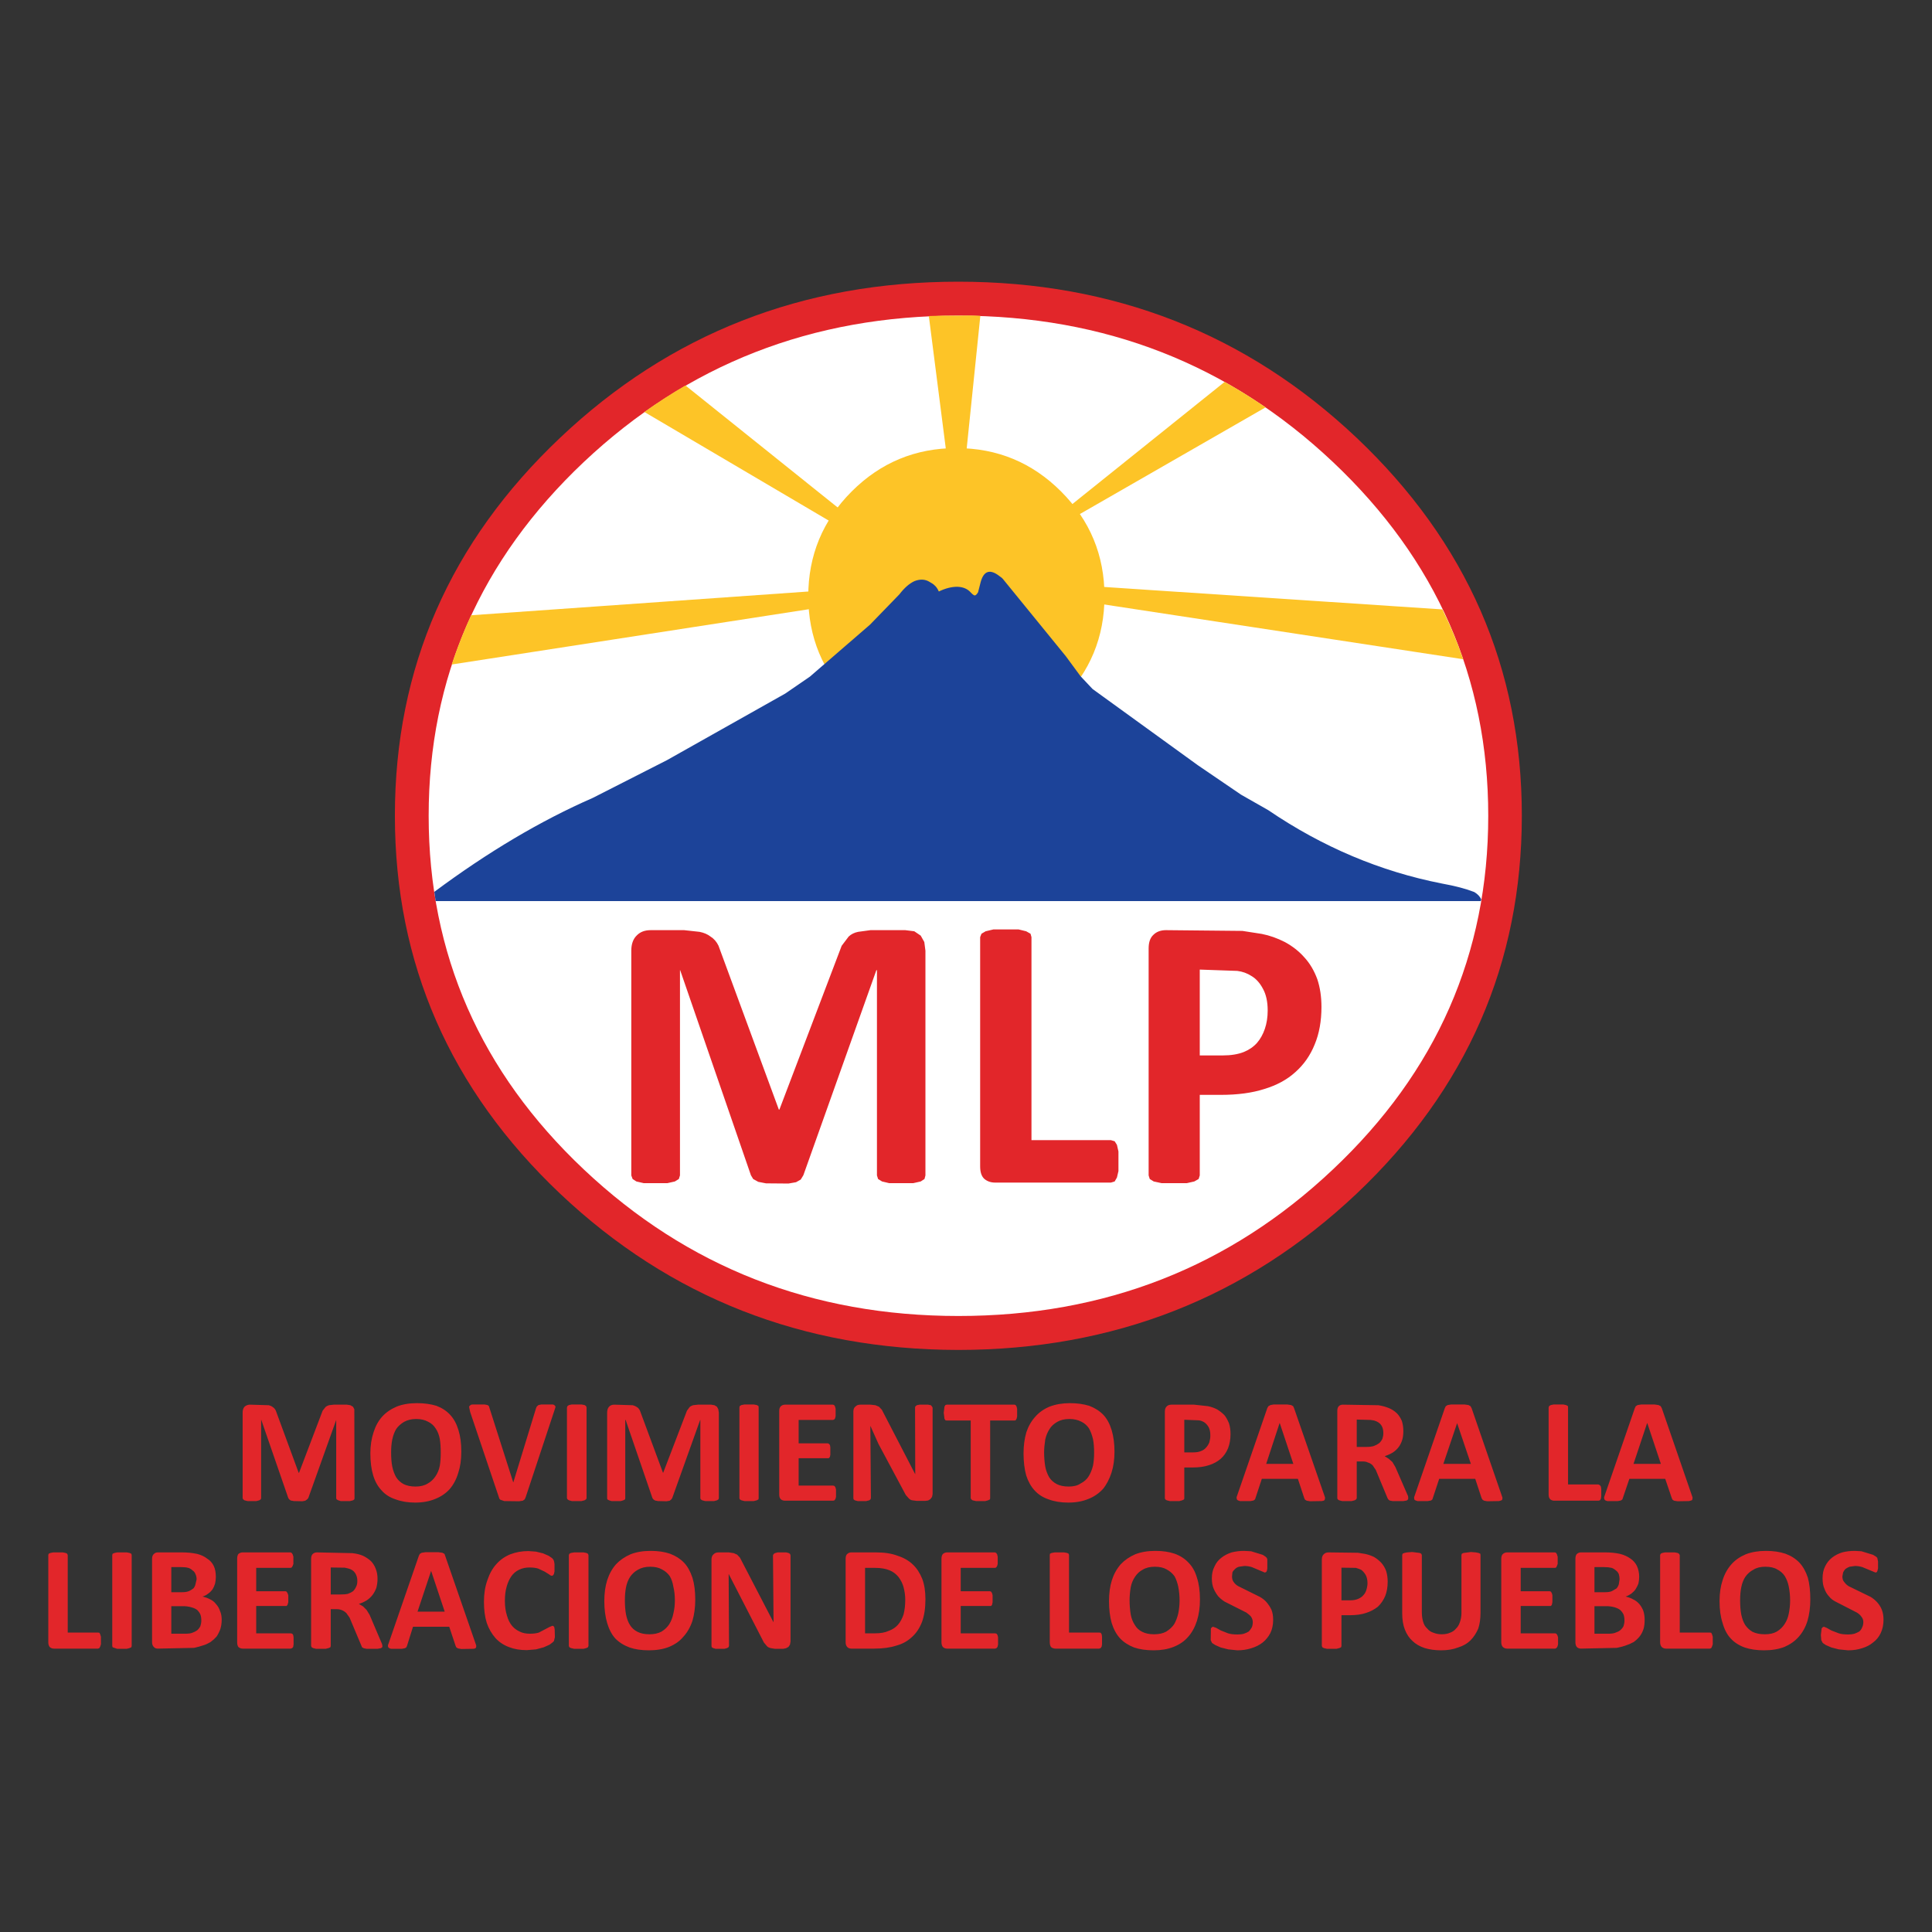 <svg xmlns="http://www.w3.org/2000/svg" xmlns:xlink="http://www.w3.org/1999/xlink" width="100%" height="100%" viewBox="0 0 512 512">
<rect x="0" y="0" width="512" height="512" fill="#333333" stroke="none"/>
<!-- Vectorization by Rodrigo Polo https://github.com/rodrigopolo/logotipos-politicos -->
<defs>
<g id="l5">
<path fill="#E2262A" stroke="none" d="M 359.5 316.35 Q 403.3 274.85 403.3 216.15 403.3 157.5 359.5 116 315.75 74.65 253.95 74.65 192.1 74.65 148.45 116 104.65 157.45 104.65 216.15 104.65 274.85 148.45 316.35 192.15 357.65 253.95 357.75 315.7 357.7 359.5 316.35 Z"/>
</g>
<g id="l4">
<path fill="#FFFFFF" stroke="none" d="M 353.25 309.9 Q 394.4 271.1 394.4 216.2 394.4 161.3 353.25 122.45 312.15 83.65 254 83.65 195.85 83.65 154.7 122.45 113.6 161.3 113.6 216.2 113.6 271.1 154.7 309.9 195.85 348.75 254 348.75 312.15 348.75 353.25 309.9 Z"/>
</g>
<g id="l3">
<path fill="#FDC427" stroke="none" d="M 214.2 158 Q 214.2 174.25 225.7 185.75 237.2 197.25 253.45 197.25 269.7 197.25 281.2 185.75 292.7 174.25 292.7 158 292.7 141.75 281.2 130.25 269.7 118.75 253.45 118.75 237.2 118.75 225.7 130.25 214.2 141.75 214.2 158 Z"/>
</g>
<g id="l2">
<path fill="#FDC427" stroke="none" d="M 253.95 83.65 Q 249.95 83.6 246.15 83.75 L 250.65 118.9 250.6 118.9 250.85 120.65 256 120.65 259.8 83.7 Q 257.25 83.55 253.95 83.65 M 387.75 174.7 Q 385.444 167.937 382.25 161.5 L 288 155.25 287.75 159.45 387.75 174.7 M 335.4 107.95 Q 329.95 104.25 324.55 101.2 L 284.1 133.65 284.05 133.6 282.05 135.25 283.6 137.75 286.05 136.3 286.05 136.3 335.4 107.95 M 222.15 139.45 L 224 136.1 181.65 102.15 Q 176.164 105.342 170.8 109.15 L 170.8 109.2 222.15 139.45 M 219.2 160.7 L 218.8 156.4 214.3 156.7 214.3 156.75 124.85 163.05 Q 122.008 169.183 119.7 176.1 L 219.2 160.7 Z"/>
</g>
<g id="l1">
<path fill="#1C4399" stroke="none" d="M 390.7 236.4 Q 387.4 235.1 382.15 234.15 357.65 229.35 336.1 214.7 L 328.9 210.6 317.45 202.8 289.55 182.6 286.35 179.2 282.45 173.9 265.75 153.4 265.45 153.1 264.9 152.7 Q 261.15 149.75 259.9 154.2 L 259.2 156.95 Q 258.7 157.8 258.3 157.8 257.95 157.75 257.25 157 255.95 155.55 253.65 155.5 251.4 155.5 248.8 156.75 248.3 155.65 247.7 155.15 247.35 154.75 246.25 154.15 244.55 153.15 242.35 154 240.3 154.95 238.35 157.5 L 230.55 165.55 214.65 179.3 208.1 183.8 176.75 201.45 157.1 211.45 Q 136.4 220.5 115.1 236.35 L 115.45 238.8 392.4 238.8 392.55 238.4 Q 392.1 237.25 390.7 236.4 Z"/>
</g>
<g id="l0">
<path fill="#E2262A" stroke="none" d="M 367.75 419.15 Q 367.75 417.65 367.35 416.35 366.9 415.1 366.05 414.15 365.15 413.2 364.1 412.6 362.95 412.05 361.75 411.8 L 359.85 411.5 352.05 411.4 Q 351.3 411.4 350.8 411.9 350.3 412.35 350.3 413.3 L 350.3 436.2 350.45 436.55 350.8 436.75 351.65 436.95 354.2 436.95 354.95 436.75 355.4 436.55 355.5 436.2 355.5 428.05 357.65 428.05 Q 360.25 428.05 362 427.45 363.75 426.9 365.15 425.8 366.4 424.6 367.1 422.95 367.75 421.3 367.75 419.15 M 359.3 415.5 Q 360.05 415.7 360.7 416 361.35 416.45 361.9 417.35 362.4 418.25 362.4 419.55 362.4 420.35 362.1 421.35 361.85 422.2 361.25 422.8 360.8 423.35 359.85 423.75 359 424.1 357.8 424.1 L 355.5 424.1 355.5 415.45 359.3 415.5 M 391.1 411.4 L 389.8 411.3 387.85 411.55 387.4 411.75 387.3 412.1 387.3 427.45 Q 387.3 428.7 386.9 429.85 386.55 430.95 385.85 431.6 385.25 432.35 384.25 432.7 383.35 433.1 382.05 433.1 380.9 433.1 379.9 432.7 378.9 432.4 378.25 431.6 377.45 430.9 377.15 429.8 376.8 428.7 376.8 427.15 L 376.8 412.1 376.65 411.75 376.25 411.55 374.25 411.3 372.9 411.4 372.15 411.55 371.7 411.75 371.6 412.1 371.6 427.6 Q 371.6 430.05 372.3 431.85 373.05 433.75 374.35 434.9 375.6 436.1 377.55 436.75 379.55 437.35 381.9 437.35 384.5 437.35 386.4 436.6 388.4 436 389.7 434.7 390.95 433.45 391.75 431.6 392.35 429.8 392.35 427.4 L 392.35 412.1 392.3 411.75 391.85 411.55 391.1 411.4 M 412.8 414.45 L 412.8 412.55 412.6 411.9 412.4 411.55 412.1 411.4 399.4 411.4 Q 398.8 411.4 398.3 411.8 397.85 412.2 397.85 413.1 L 397.85 435.2 Q 397.85 436.05 398.3 436.5 398.75 436.9 399.4 436.9 L 412.15 436.9 412.45 436.75 412.7 436.45 412.9 435.8 412.9 433.9 412.7 433.3 412.45 432.95 412.15 432.85 403 432.85 403 425.6 411 425.6 411.25 425.3 411.4 424.6 411.4 422.75 411.25 422.2 411 421.8 410.7 421.7 403 421.7 403 415.5 412.1 415.5 412.4 415.4 412.6 415 412.8 414.45 M 429.35 411.8 Q 427.55 411.4 425.4 411.4 L 418.95 411.4 Q 418.4 411.4 417.9 411.8 417.5 412.2 417.5 413.1 L 417.5 435.2 Q 417.5 436.05 417.9 436.5 418.35 436.9 418.95 436.9 L 428.5 436.7 Q 430.15 436.35 430.9 436.05 431.85 435.75 432.95 435.15 433.85 434.5 434.5 433.7 435.15 432.9 435.55 431.7 435.85 430.7 435.85 429.25 435.85 428 435.5 426.9 435.15 425.95 434.45 425.1 433.7 424.25 432.8 423.85 432.05 423.4 430.8 423.1 431.5 422.9 432.35 422.3 433.05 421.75 433.45 421.15 433.95 420.35 434.2 419.65 434.4 418.7 434.4 417.9 434.4 416.3 433.8 415 433.25 413.85 432.1 413.05 430.9 412.2 429.35 411.8 M 429.2 418.55 L 429 419.85 Q 428.8 420.5 428.4 420.95 L 427.2 421.65 Q 426.55 421.95 425.4 421.95 L 422.55 421.95 422.55 415.3 425.15 415.3 Q 426.25 415.3 427.1 415.5 427.7 415.7 428.25 416.2 428.7 416.5 429 417.15 429.2 417.85 429.2 418.55 M 422.55 432.95 L 422.55 425.65 425.65 425.65 Q 426.85 425.65 427.9 425.95 428.85 426.25 429.35 426.65 429.95 427.2 430.25 427.85 430.5 428.5 430.5 429.45 430.5 430.2 430.25 430.95 429.95 431.55 429.35 432.05 428.95 432.4 428.05 432.7 427.4 432.95 426.3 432.95 L 422.55 432.95 M 453.7 433.1 L 453.5 432.7 453.15 432.65 445.15 432.65 445.15 412.1 444.95 411.75 444.6 411.55 443.8 411.4 441.25 411.4 440.5 411.55 440.1 411.75 439.95 412.1 439.95 435.2 Q 439.95 436.05 440.4 436.5 440.85 436.9 441.5 436.9 L 453.15 436.9 453.5 436.75 453.7 436.35 453.9 435.75 453.9 433.75 453.7 433.1 M 479.1 418.1 Q 478.3 415.65 476.85 414.1 475.35 412.55 473.15 411.75 470.9 411 468 411 465 411 462.65 411.9 460.3 412.9 458.85 414.55 457.25 416.35 456.5 418.8 455.7 421.2 455.7 424.3 455.7 427.7 456.5 430.1 457.2 432.65 458.65 434.2 460.05 435.75 462.35 436.6 464.6 437.35 467.5 437.35 470.55 437.35 472.9 436.45 475.2 435.45 476.65 433.8 478.25 432 479 429.55 479.75 427 479.75 423.9 479.75 420.45 479.1 418.1 M 467.8 415.2 Q 469.8 415.2 470.95 415.9 472.25 416.55 473 417.7 473.75 418.95 474.05 420.5 474.4 422.25 474.4 424.15 474.4 425.85 474.05 427.6 473.75 429.2 472.9 430.45 472.15 431.6 470.85 432.4 469.6 433.1 467.7 433.1 465.75 433.1 464.45 432.45 463.3 431.8 462.5 430.65 461.8 429.55 461.45 427.85 461.15 426.25 461.15 424.1 461.15 422.15 461.45 420.65 461.8 418.95 462.55 417.85 463.4 416.65 464.65 416 465.9 415.2 467.8 415.2 M 493.3 411.1 L 491.55 411 Q 489.75 411 488.2 411.4 486.65 411.9 485.5 412.8 484.35 413.7 483.65 415.15 483 416.45 483 418.3 483 419.95 483.5 421.05 483.9 422.2 484.7 423.05 485.35 423.9 486.45 424.45 L 492.1 427.35 Q 492.9 427.85 493.3 428.45 493.8 429.05 493.8 429.85 493.8 430.65 493.5 431.25 493.25 431.9 492.75 432.35 492.15 432.7 491.45 432.95 490.75 433.15 489.8 433.15 488.2 433.15 487.3 432.85 L 485.35 432.1 484.1 431.4 483.35 431.1 483 431.25 482.75 431.55 482.55 433.25 482.65 434.65 483.05 435.4 483.85 435.95 485.35 436.6 487.3 437.1 489.75 437.35 Q 491.8 437.35 493.45 436.8 495.15 436.3 496.35 435.3 497.7 434.3 498.4 432.8 499.15 431.25 499.15 429.25 499.15 427.75 498.7 426.6 498.3 425.55 497.45 424.6 496.65 423.75 495.75 423.2 L 489.9 420.35 Q 489.2 419.9 488.7 419.2 488.25 418.7 488.25 417.75 L 488.45 416.7 Q 488.65 416.25 489.05 415.8 489.55 415.45 490.15 415.2 L 491.6 415 Q 492.55 415 493.55 415.3 L 497.05 416.75 497.4 416.6 497.55 416.25 497.7 415.65 497.7 413.8 497.5 412.85 497.2 412.55 496.4 412.05 493.3 411.1 M 17.4 411.55 L 16.65 411.4 14.1 411.4 13.35 411.55 12.9 411.75 12.8 412.1 12.8 435.2 Q 12.8 436.05 13.2 436.5 13.65 436.9 14.3 436.9 L 26 436.9 26.35 436.75 26.55 436.35 26.75 435.75 26.75 433.75 26.55 433.1 26.35 432.7 26 432.65 17.95 432.65 17.95 412.1 17.8 411.75 17.4 411.55 M 33.6 411.4 L 31.05 411.4 30.35 411.55 29.85 411.75 29.75 412.1 29.75 436.2 29.85 436.55 31.05 436.95 33.6 436.95 34.35 436.75 34.8 436.55 34.9 436.2 34.9 412.1 34.8 411.75 34.35 411.55 33.6 411.4 M 41.85 411.4 Q 41.2 411.4 40.8 411.8 40.3 412.2 40.3 413.1 L 40.3 435.2 Q 40.3 436.05 40.8 436.5 41.15 436.9 41.85 436.9 L 51.45 436.7 Q 52.95 436.35 53.8 436.05 54.6 435.85 55.8 435.15 56.7 434.5 57.4 433.7 57.95 432.9 58.4 431.7 58.75 430.55 58.75 429.25 58.75 427.9 58.3 426.9 57.95 425.85 57.25 425.1 56.6 424.25 55.7 423.85 54.9 423.4 53.65 423.1 54.45 422.9 55.2 422.3 55.75 421.95 56.35 421.15 56.75 420.5 57 419.65 57.2 418.7 57.2 417.9 57.2 416.15 56.65 415 56.05 413.75 54.9 413.05 53.8 412.2 52.25 411.8 50.4 411.4 48.2 411.4 L 41.85 411.4 M 45.4 415.3 L 48 415.3 Q 49.15 415.3 49.9 415.5 50.55 415.7 51.05 416.2 51.55 416.5 51.8 417.15 52.1 417.75 52.1 418.55 L 51.8 419.85 Q 51.65 420.5 51.25 420.95 50.65 421.4 50.1 421.65 49.4 421.95 48.3 421.95 L 45.4 421.95 45.4 415.3 M 50.7 425.95 Q 51.65 426.2 52.25 426.65 52.85 427.25 53.1 427.85 53.35 428.5 53.35 429.45 53.35 430.2 53.1 430.95 52.8 431.55 52.25 432.05 51.7 432.45 50.95 432.7 50.35 432.95 49.15 432.95 L 45.4 432.95 45.4 425.65 48.45 425.65 Q 49.7 425.65 50.7 425.95 M 64.3 411.4 Q 63.7 411.4 63.2 411.8 62.85 412.2 62.85 413.1 L 62.85 435.2 Q 62.85 436.05 63.2 436.5 63.7 436.9 64.3 436.9 L 77.05 436.9 77.45 436.75 77.7 436.45 77.8 435.8 77.8 433.9 77.7 433.3 77.45 432.95 77.05 432.85 67.9 432.85 67.9 425.6 75.95 425.6 76.2 425.3 76.4 424.6 76.4 422.75 76.2 422.2 75.95 421.8 75.65 421.7 67.9 421.7 67.9 415.5 77 415.5 77.3 415.4 77.55 415 77.75 414.45 77.75 412.55 77.55 411.9 77.3 411.55 77 411.4 64.3 411.4 M 82.9 411.8 Q 82.45 412.2 82.45 413.1 L 82.45 436.2 82.6 436.55 82.95 436.75 83.75 436.95 86.3 436.95 87.1 436.75 87.55 436.55 87.65 436.2 87.65 426.45 89.25 426.45 Q 90.05 426.45 90.7 426.75 91.3 427 91.8 427.5 L 92.65 428.7 95.95 436.55 96.4 436.8 97.15 436.95 100.05 436.95 100.9 436.8 101.25 436.6 101.35 436.25 101.25 435.7 97.95 427.95 97.15 426.65 96.2 425.7 95.1 425.05 Q 96.15 424.75 97.2 424.1 98.05 423.55 98.75 422.65 99.4 421.75 99.75 420.75 100.05 419.55 100.05 418.4 100.05 416.9 99.55 415.7 99.15 414.6 98.3 413.7 97.35 412.85 96.2 412.3 95.1 411.8 93.4 411.6 L 84 411.4 Q 83.35 411.4 82.9 411.8 M 91.35 415.45 L 92.25 415.65 Q 93.5 415.95 94.1 416.85 94.7 417.75 94.7 418.95 94.7 419.85 94.4 420.45 94.1 421.15 93.6 421.65 93 422.1 92.15 422.4 91.45 422.55 90.25 422.55 L 87.65 422.55 87.65 415.4 91.35 415.45 M 126.1 436.7 Q 126.25 436.45 126.2 436.05 L 117.8 411.8 117.25 411.5 116.2 411.35 112.75 411.35 111.75 411.5 111.25 411.8 111 412.3 102.8 436.05 Q 102.8 436.45 102.95 436.6 103.2 436.9 103.7 436.95 L 106.5 436.95 107.3 436.8 107.7 436.55 107.9 436.05 109.45 431.1 119.05 431.1 120.75 436.2 120.95 436.6 121.4 436.85 122.25 437 125.3 436.95 Q 125.9 436.95 126.1 436.7 M 117.85 427.1 L 110.65 427.1 114.25 416.3 117.85 427.1 M 151.3 411.55 L 150.9 411.75 150.75 412.1 150.75 436.2 150.9 436.55 151.3 436.75 152.15 436.95 154.65 436.95 155.4 436.75 155.8 436.55 155.95 436.2 155.95 412.1 155.8 411.75 155.4 411.55 154.65 411.4 152.15 411.4 151.3 411.55 M 146.95 414.5 L 146.85 413.85 146.7 413.4 146.35 412.95 145.4 412.3 143.9 411.65 142.05 411.2 140.05 411.05 Q 137.45 411.05 135.25 411.9 133.05 412.8 131.55 414.5 130 416.2 129.15 418.8 128.25 421.3 128.25 424.5 128.25 427.75 129 430.1 129.8 432.4 131.3 434.1 132.75 435.7 134.9 436.5 136.9 437.3 139.6 437.3 L 142.05 437.1 144.1 436.55 145.65 435.85 146.45 435.25 146.8 434.9 147.05 433.85 147 431.9 146.9 431.25 Q 146.8 431.05 146.7 430.95 146.55 430.85 146.4 430.85 L 145.65 431.15 142.8 432.65 Q 141.85 432.95 140.4 432.95 138.85 432.95 137.75 432.4 136.45 431.8 135.65 430.8 134.8 429.75 134.35 428.15 133.8 426.45 133.8 424.25 133.8 422.1 134.25 420.55 134.7 418.9 135.5 417.75 136.3 416.6 137.55 416 138.8 415.4 140.25 415.4 141.75 415.4 142.65 415.7 L 144.35 416.5 145.55 417.25 Q 145.95 417.6 146.3 417.6 L 146.6 417.45 146.8 417.1 146.95 416.45 146.95 414.5 M 167.1 411.9 Q 164.8 412.9 163.25 414.55 161.7 416.3 160.9 418.8 160.15 421.2 160.15 424.3 160.15 427.6 160.9 430.1 161.65 432.65 163.05 434.2 164.55 435.75 166.85 436.6 169 437.35 171.95 437.35 175 437.35 177.3 436.45 179.7 435.45 181.05 433.8 182.65 432.1 183.5 429.55 184.25 427 184.25 423.9 184.25 420.5 183.5 418.1 182.65 415.55 181.25 414.1 179.8 412.6 177.55 411.75 175.35 411 172.45 411 169.4 411 167.1 411.9 M 167 417.85 Q 167.85 416.65 169.05 416 170.4 415.2 172.3 415.2 174.2 415.2 175.4 415.9 176.7 416.55 177.5 417.7 178.2 418.9 178.45 420.5 178.85 422.15 178.85 424.15 178.85 425.95 178.45 427.6 178.15 429.15 177.35 430.45 176.6 431.6 175.3 432.4 173.95 433.1 172.15 433.1 170.2 433.1 168.95 432.45 167.65 431.8 166.95 430.65 166.25 429.55 165.9 427.85 165.6 426.25 165.6 424.1 165.6 422.15 165.9 420.65 166.2 419.1 167 417.85 M 205.35 411.6 L 205 411.85 204.85 412.2 205 429.85 204.95 429.85 196.1 412.8 195.35 412 194.45 411.6 193.15 411.4 190.4 411.4 Q 189.6 411.4 189.1 411.9 188.55 412.35 188.55 413.3 L 188.55 436.1 188.6 436.5 188.95 436.75 189.65 436.95 192 436.95 192.7 436.75 193.1 436.5 193.2 436.1 193.1 417.1 202.45 435.3 203.3 436.3 Q 203.6 436.6 204.15 436.75 L 205.35 436.95 207.55 436.95 208.3 436.8 208.95 436.45 209.35 435.85 209.5 435.05 209.5 412.2 209.4 411.85 209.1 411.6 208.35 411.4 206.1 411.4 205.35 411.6 M 244.35 429.8 Q 245.25 427.3 245.25 423.8 245.25 420.65 244.4 418.4 243.45 416.05 241.9 414.6 240.35 413.1 237.9 412.3 235.55 411.4 232.15 411.4 L 225.6 411.4 Q 225 411.4 224.55 411.8 224.1 412.15 224.1 413.1 L 224.1 435.2 Q 224.1 436.05 224.55 436.5 224.95 436.9 225.6 436.9 L 231.7 436.9 Q 235.1 436.9 237.55 436.1 239.95 435.45 241.65 433.85 243.4 432.3 244.35 429.8 M 229.25 415.5 L 231.85 415.5 Q 234.2 415.5 235.75 416.15 237.1 416.7 238.1 417.9 239.05 419.15 239.45 420.6 239.9 422.3 239.9 423.95 239.9 426.1 239.45 427.85 238.9 429.5 237.95 430.6 236.95 431.7 235.5 432.2 234.1 432.85 231.9 432.85 L 229.25 432.85 229.25 415.5 M 264.4 414.45 L 264.4 412.55 264.25 411.9 264 411.55 263.7 411.4 251 411.4 Q 250.4 411.4 249.9 411.8 249.5 412.2 249.5 413.1 L 249.5 435.2 Q 249.5 436.05 249.9 436.5 250.35 436.9 251 436.9 L 263.75 436.9 264.1 436.75 264.35 436.45 264.5 435.8 264.5 433.9 264.35 433.3 264.1 432.95 263.75 432.85 254.6 432.85 254.6 425.6 262.65 425.6 262.9 425.3 263.05 424.6 263.05 422.75 262.9 422.2 262.65 421.8 262.35 421.7 254.6 421.7 254.6 415.5 263.7 415.5 264 415.4 264.25 415 264.4 414.45 M 291.95 433.1 L 291.7 432.7 291.3 432.65 283.3 432.65 283.3 412.1 283.2 411.75 282.8 411.55 282 411.4 279.5 411.4 278.7 411.55 278.25 411.75 278.2 412.1 278.2 435.2 Q 278.2 436.05 278.55 436.5 279.05 436.9 279.7 436.9 L 291.3 436.9 291.7 436.75 291.95 436.35 292.05 435.75 292.05 433.75 291.95 433.1 M 321.85 415.15 Q 321.15 416.45 321.15 418.3 321.15 419.9 321.65 421.05 322.1 422.1 322.85 423.05 323.65 423.9 324.55 424.45 L 330.3 427.35 Q 331.15 427.95 331.55 428.45 332 429.15 332 429.85 332 430.65 331.75 431.25 331.35 431.95 330.95 432.35 330.4 432.7 329.65 432.95 329 433.15 327.95 433.15 326.4 433.15 325.45 432.85 L 323.55 432.1 322.3 431.4 321.45 431.1 321.15 431.25 320.9 431.55 320.85 434.65 321.2 435.4 322.05 435.95 323.5 436.6 325.5 437.1 327.9 437.35 Q 329.9 437.35 331.6 436.8 333.3 436.3 334.6 435.3 335.85 434.3 336.65 432.8 337.4 431.25 337.4 429.25 337.4 427.75 336.95 426.6 336.45 425.55 335.65 424.6 334.95 423.8 333.9 423.2 L 328.15 420.35 Q 327.35 419.9 326.9 419.2 326.5 418.65 326.5 417.75 L 326.6 416.7 Q 326.8 416.25 327.3 415.8 327.7 415.4 328.35 415.2 L 329.8 415 Q 330.75 415 331.75 415.3 L 335.2 416.75 335.55 416.6 335.75 416.25 335.85 415.65 335.85 413.2 335.7 412.85 335.4 412.55 334.65 412.05 331.55 411.1 329.7 411 Q 328 411 326.4 411.4 324.85 411.9 323.7 412.8 322.45 413.75 321.85 415.15 M 311.3 411.75 Q 309.1 411 306.2 411 303.15 411 300.85 411.9 298.55 412.9 297 414.55 295.4 416.4 294.65 418.8 293.9 421.2 293.9 424.3 293.9 427.6 294.6 430.1 295.4 432.65 296.85 434.2 298.25 435.7 300.55 436.6 302.75 437.35 305.75 437.35 308.7 437.35 311 436.45 313.4 435.5 314.85 433.8 316.35 432.15 317.2 429.55 318 427 318 423.9 318 420.5 317.2 418.1 316.5 415.65 314.95 414.1 313.5 412.55 311.3 411.75 M 311.25 417.7 Q 311.9 418.85 312.25 420.5 312.6 422.25 312.6 424.15 312.6 425.85 312.25 427.6 311.85 429.25 311.15 430.45 310.4 431.55 309.05 432.4 307.75 433.1 305.85 433.1 303.95 433.1 302.7 432.45 301.4 431.8 300.75 430.65 299.95 429.45 299.65 427.85 299.35 425.9 299.35 424.1 299.35 422.5 299.65 420.65 299.95 419.1 300.8 417.85 301.65 416.6 302.8 416 304.1 415.2 306.05 415.2 307.95 415.2 309.15 415.9 310.4 416.55 311.25 417.7 M 278.2 372.75 Q 275.9 373.7 274.4 375.4 272.8 377.15 272 379.55 271.25 382.1 271.25 385.15 271.25 388.45 271.95 391 272.75 393.45 274.2 395 275.65 396.6 277.9 397.35 280.15 398.2 283.1 398.2 286.1 398.2 288.4 397.25 290.6 396.4 292.25 394.65 293.7 392.9 294.55 390.3 295.35 387.85 295.35 384.7 295.35 381.5 294.6 379 293.85 376.5 292.4 374.95 290.9 373.4 288.65 372.55 286.35 371.85 283.55 371.85 280.6 371.85 278.2 372.75 M 277 381.5 Q 277.35 379.9 278.15 378.7 278.8 377.6 280.2 376.8 281.5 376.05 283.4 376.05 285.2 376.05 286.55 376.75 287.8 377.35 288.6 378.55 289.25 379.7 289.65 381.35 289.95 382.85 289.95 385 289.95 386.9 289.65 388.45 289.25 390.05 288.5 391.25 287.75 392.45 286.35 393.15 285.2 393.95 283.25 393.95 281.3 393.95 280.05 393.3 278.8 392.65 278.05 391.5 277.3 390.2 277 388.65 276.7 386.75 276.7 384.9 276.7 383.45 277 381.5 M 250.55 376.4 L 250.9 376.45 257.25 376.45 257.25 397.05 257.4 397.35 257.75 397.6 258.65 397.8 261.1 397.8 261.85 397.6 262.35 397.35 262.4 397.05 262.4 376.45 268.85 376.45 269.15 376.4 269.4 376 269.55 375.4 269.55 373.35 269.4 372.75 269.15 372.35 268.85 372.25 250.9 372.25 250.55 372.35 250.3 372.75 250.1 374.4 250.3 376 250.55 376.4 M 233.7 373.6 L 232.95 372.8 232 372.4 230.7 372.25 228 372.25 Q 227.15 372.25 226.7 372.75 226.15 373.15 226.15 374.1 L 226.15 397 226.2 397.35 226.55 397.6 227.3 397.8 229.55 397.8 230.35 397.6 230.7 397.35 230.8 397 230.65 377.95 230.7 377.95 232.8 382.65 240.05 396.2 240.85 397.1 Q 241.3 397.55 241.8 397.6 L 242.95 397.75 245.15 397.75 245.95 397.65 246.55 397.3 247 396.7 247.15 395.95 247.15 373.05 247 372.75 246.7 372.4 245.95 372.25 243.7 372.25 242.95 372.4 242.55 372.75 242.5 373.05 242.55 390.7 233.7 373.6 M 221.05 372.35 L 220.75 372.25 208.05 372.25 Q 207.4 372.25 206.95 372.65 206.5 373.05 206.5 373.9 L 206.5 396.05 Q 206.5 396.95 206.95 397.35 207.4 397.7 208.05 397.7 L 220.8 397.7 221.15 397.6 221.4 397.25 221.55 396.7 221.55 394.75 221.4 394.15 221.15 393.8 220.8 393.7 211.65 393.7 211.65 386.45 219.4 386.45 219.7 386.4 219.95 386.05 220.05 385.5 220.05 383.55 219.95 382.95 219.7 382.65 219.4 382.5 211.65 382.5 211.65 376.3 220.75 376.3 221.05 376.2 221.3 375.9 221.45 375.3 221.45 373.35 221.3 372.75 221.05 372.35 M 201.05 373 L 201 372.6 200.55 372.35 199.75 372.2 197.3 372.2 196.5 372.35 196.05 372.6 195.95 373 195.95 397.05 196.05 397.35 196.5 397.6 197.3 397.8 199.75 397.8 200.55 397.6 201 397.35 201.05 397.05 201.05 373 M 154.9 372.35 L 154.1 372.2 151.55 372.2 150.8 372.35 150.4 372.6 150.25 373 150.25 397.05 150.4 397.35 150.8 397.6 151.55 397.8 154.1 397.8 154.9 397.6 155.3 397.35 155.45 397.05 155.45 373 155.3 372.6 154.9 372.35 M 161.4 372.8 Q 160.9 373.35 160.9 374.35 L 160.9 397.05 160.95 397.35 161.4 397.6 162.05 397.8 164.5 397.8 165.2 397.6 165.65 397.35 165.7 397.05 165.7 376.3 165.8 376.3 172.9 397 173.15 397.35 173.6 397.65 174.4 397.8 176.65 397.85 177.5 397.7 177.9 397.35 178.15 397 185.55 376.3 185.6 376.3 185.6 397.05 185.7 397.35 186.1 397.6 186.9 397.8 189.25 397.8 190 397.6 190.4 397.35 190.5 397.05 190.5 374.35 190.35 373.45 190 372.8 189.35 372.4 188.45 372.25 184.95 372.25 183.65 372.4 Q 183.05 372.6 182.75 372.9 L 182.05 373.85 175.75 390.3 175.7 390.3 169.6 373.85 Q 169.25 373.15 168.8 372.9 168.4 372.6 167.7 372.4 L 162.8 372.25 Q 161.9 372.25 161.4 372.8 M 124.35 373.05 L 124.6 374.2 132.35 397.2 132.6 397.45 133.65 397.8 137.55 397.85 138.55 397.7 139.05 397.35 139.3 396.8 147.15 373.1 Q 147.3 372.75 147.05 372.5 146.75 372.2 146.4 372.2 L 143.5 372.2 142.7 372.35 142.25 372.75 142.05 373.2 136.05 392.8 136 392.8 129.55 372.6 129.2 372.35 128.4 372.2 125.35 372.2 Q 124.75 372.2 124.55 372.5 124.25 372.65 124.35 373.05 M 98.15 385.15 Q 98.15 388.55 98.9 391 99.65 393.45 101.15 395 102.55 396.6 104.85 397.35 107.15 398.2 110 398.2 113 398.2 115.3 397.25 117.6 396.35 119.15 394.65 120.7 392.85 121.45 390.3 122.25 387.9 122.25 384.7 122.25 381.4 121.5 379 120.75 376.5 119.3 374.95 117.9 373.4 115.65 372.55 113.35 371.85 110.5 371.85 107.45 371.85 105.15 372.75 102.8 373.75 101.3 375.4 99.8 377.05 99 379.55 98.15 382.1 98.15 385.15 M 113.4 376.75 Q 114.7 377.35 115.45 378.55 116.25 379.7 116.55 381.35 116.8 382.85 116.8 385 116.8 386.9 116.55 388.45 116.25 390 115.4 391.25 114.55 392.5 113.35 393.15 112.05 393.95 110.15 393.95 108.25 393.95 106.95 393.3 105.7 392.6 105 391.5 104.3 390.3 103.95 388.65 103.65 387.15 103.65 384.9 103.65 383 103.95 381.5 104.3 379.85 105 378.7 105.75 377.6 107.1 376.8 108.45 376.05 110.3 376.05 112.15 376.05 113.4 376.75 M 72.3 372.9 Q 71.85 372.55 71.25 372.4 L 66.3 372.25 Q 65.4 372.25 64.8 372.8 64.3 373.35 64.3 374.35 L 64.3 397.05 64.45 397.35 64.8 397.6 65.6 397.8 67.95 397.8 68.7 397.6 69.1 397.35 69.2 397.05 69.2 376.3 69.25 376.3 76.4 397 76.65 397.35 77.05 397.65 77.9 397.8 80.15 397.85 80.9 397.7 81.4 397.35 81.7 397 89.1 376.3 89.1 397.05 89.2 397.35 89.65 397.6 90.3 397.8 92.75 397.8 93.55 397.6 93.9 397.35 93.95 397.05 93.9 373.45 93.55 372.8 92.85 372.4 91.95 372.25 88.45 372.25 87.15 372.4 Q 86.55 372.6 86.25 372.9 L 85.5 373.85 79.25 390.3 79.15 390.3 73.1 373.85 Q 72.8 373.2 72.3 372.9 M 440.4 373.2 L 440.1 372.65 439.5 372.35 438.45 372.2 435 372.2 434 372.35 433.5 372.65 433.25 373.15 425.1 396.8 Q 425.1 397.3 425.3 397.5 425.4 397.65 425.95 397.8 L 428.75 397.8 429.55 397.65 429.95 397.35 431.8 391.9 441.3 391.9 443.05 397.05 443.25 397.45 443.65 397.7 444.55 397.85 447.55 397.8 Q 448.15 397.7 448.4 397.55 448.55 397.35 448.55 396.85 L 440.4 373.2 M 436.5 377.15 L 436.55 377.15 440.15 387.95 432.9 387.95 436.5 377.15 M 415.55 373 L 415.5 372.6 415 372.35 414.25 372.2 411.75 372.2 411 372.35 410.55 372.6 410.4 373 410.4 396.05 Q 410.4 396.95 410.85 397.35 411.3 397.7 411.9 397.7 L 423.6 397.7 424 397.6 424.25 397.2 424.35 396.5 424.35 394.6 424.25 393.95 424 393.6 423.6 393.4 415.55 393.4 415.55 373 M 384.6 372.2 L 383.65 372.35 383.15 372.65 382.9 373.15 374.75 396.8 Q 374.75 397.3 374.9 397.5 375.1 397.65 375.65 397.8 L 378.35 397.8 379.25 397.65 379.6 397.35 381.4 391.9 390.95 391.9 392.65 397.05 392.9 397.45 393.3 397.7 394.15 397.85 397.2 397.8 Q 397.75 397.7 398 397.55 398.2 397.35 398.15 396.85 L 390 373.2 389.7 372.65 389.15 372.35 388.1 372.2 384.6 372.2 M 386.15 377.15 L 389.8 387.95 382.5 387.95 386.15 377.15 M 355.9 372.25 Q 355.2 372.25 354.8 372.65 354.4 373.05 354.4 373.9 L 354.4 397.05 354.5 397.35 354.9 397.6 355.7 397.8 358.2 397.8 359 397.6 359.4 397.35 359.55 397.05 359.55 387.3 361.15 387.3 Q 362 387.3 362.55 387.6 363.15 387.75 363.75 388.3 L 364.6 389.55 367.7 397 367.9 397.35 368.25 397.65 369.05 397.8 371.9 397.8 372.8 397.65 373.15 397.35 373.2 397.05 373.15 396.5 369.8 388.8 369 387.45 368.05 386.6 366.95 385.9 Q 368.2 385.5 369.15 384.9 370 384.35 370.65 383.5 371.25 382.7 371.6 381.6 371.9 380.6 371.9 379.25 371.9 377.8 371.5 376.55 370.95 375.3 370.2 374.55 369.2 373.6 368.05 373.15 366.85 372.65 365.3 372.4 L 355.9 372.25 M 362.15 383.45 L 359.55 383.45 359.55 376.2 363.25 376.3 364.15 376.45 Q 365.5 376.85 366.05 377.7 366.6 378.5 366.6 379.8 366.6 380.55 366.35 381.3 366 382 365.5 382.45 364.8 382.95 364.1 383.2 363.3 383.45 362.15 383.45 M 326.1 380.05 Q 326.1 378.45 325.7 377.2 325.1 375.75 324.45 375 323.5 374.05 322.45 373.45 321.35 372.9 320.1 372.65 L 316.45 372.25 310.45 372.25 Q 309.6 372.25 309.15 372.75 308.7 373.2 308.7 374.1 L 308.7 397.05 308.8 397.35 309.2 397.6 310 397.8 312.55 397.8 313.3 397.6 313.8 397.35 313.85 397.05 313.85 388.9 316 388.9 Q 318.55 388.9 320.35 388.3 322.15 387.75 323.5 386.6 324.75 385.5 325.45 383.8 326.1 382.1 326.1 380.05 M 319.1 376.9 Q 319.75 377.3 320.3 378.2 320.75 379.05 320.75 380.4 320.75 381.3 320.5 382.2 320.2 383 319.6 383.65 319.1 384.25 318.25 384.55 317.5 384.9 316.15 384.9 L 313.85 384.9 313.85 376.25 317.65 376.4 Q 318.35 376.45 319.1 376.9 M 337.55 372.2 L 336.7 372.35 336.15 372.65 335.85 373.15 327.7 396.8 Q 327.7 397.3 327.9 397.5 328.05 397.65 328.6 397.8 L 331.4 397.8 332.2 397.65 332.6 397.35 334.4 391.9 343.95 391.9 345.65 397.05 345.85 397.45 346.3 397.7 347.15 397.85 350.25 397.8 Q 350.8 397.75 351 397.55 351.15 397.35 351.15 396.85 L 342.95 373.2 342.7 372.65 342.15 372.35 341.1 372.2 337.55 372.2 M 339.1 377.15 L 339.15 377.15 342.75 387.95 335.55 387.95 339.1 377.15 M 244.95 249.65 L 244 247.95 242.3 246.8 239.9 246.5 230.7 246.5 227.4 246.95 Q 225.9 247.25 224.9 248.2 L 223.05 250.65 206.55 294.05 206.4 294.05 190.4 250.6 Q 189.65 249.05 188.3 248.2 187.15 247.3 185.4 246.95 L 181.3 246.5 172.45 246.5 Q 170.1 246.5 168.75 247.9 167.3 249.3 167.3 251.95 L 167.3 311.5 167.65 312.45 168.65 313.1 170.6 313.55 176.85 313.55 178.85 313.1 179.9 312.45 180.2 311.5 180.2 257.1 180.25 257.1 199 311.45 199.6 312.45 200.95 313.2 203 313.6 208.95 313.65 210.95 313.3 212.2 312.6 212.9 311.45 232.25 257.1 232.4 257.1 232.4 311.5 232.7 312.45 233.75 313.1 235.65 313.55 242 313.55 244 313.1 245 312.45 245.25 311.5 245.25 251.95 244.95 249.65 M 269.9 246.3 L 263.3 246.3 261.2 246.8 260.1 247.45 259.75 248.35 259.75 309.1 Q 259.75 311.45 260.9 312.45 262.05 313.4 263.75 313.4 L 294.4 313.4 295.4 313.1 296 312.05 296.4 310.35 296.4 305.15 296 303.4 295.4 302.45 294.4 302.15 273.35 302.15 273.35 248.35 273.1 247.45 271.95 246.8 269.9 246.3 M 350.2 266.85 Q 350.2 262.8 349.1 259.5 347.85 256.1 345.7 253.75 343.55 251.3 340.5 249.65 337.45 248.1 334.4 247.5 L 329.25 246.7 309 246.5 Q 306.9 246.5 305.65 247.75 304.4 248.9 304.4 251.35 L 304.4 311.5 304.7 312.45 305.75 313.1 307.85 313.55 314.5 313.55 316.5 313.1 317.65 312.45 317.95 311.5 317.95 290.15 323.55 290.15 Q 330.2 290.15 335.05 288.6 340 287.1 343.25 284.15 346.65 281.15 348.4 276.8 350.2 272.5 350.2 266.85 M 327.9 257.3 Q 329.95 257.55 331.65 258.65 333.5 259.75 334.7 262.05 335.95 264.3 335.95 267.8 335.95 270.45 335.2 272.65 334.45 274.85 333.1 276.4 331.7 277.95 329.6 278.8 327.3 279.7 324.05 279.7 L 317.95 279.7 317.95 256.95 327.9 257.3 Z"/>
</g>
</defs>
<g transform="matrix(1,0,0,1,0,0)">
<use xlink:href="#l5"/>
</g>
<g transform="matrix(1,0,0,1,0,0)">
<use xlink:href="#l4"/>
</g>
<g transform="matrix(1,0,0,1,0,0)">
<use xlink:href="#l3"/>
</g>
<g transform="matrix(1,0,0,1,0,0)">
<use xlink:href="#l2"/>
</g>
<g transform="matrix(1,0,0,1,0,0)">
<use xlink:href="#l1"/>
</g>
<g transform="matrix(1,0,0,1,0,0)">
<use xlink:href="#l0"/>
</g>
</svg>
